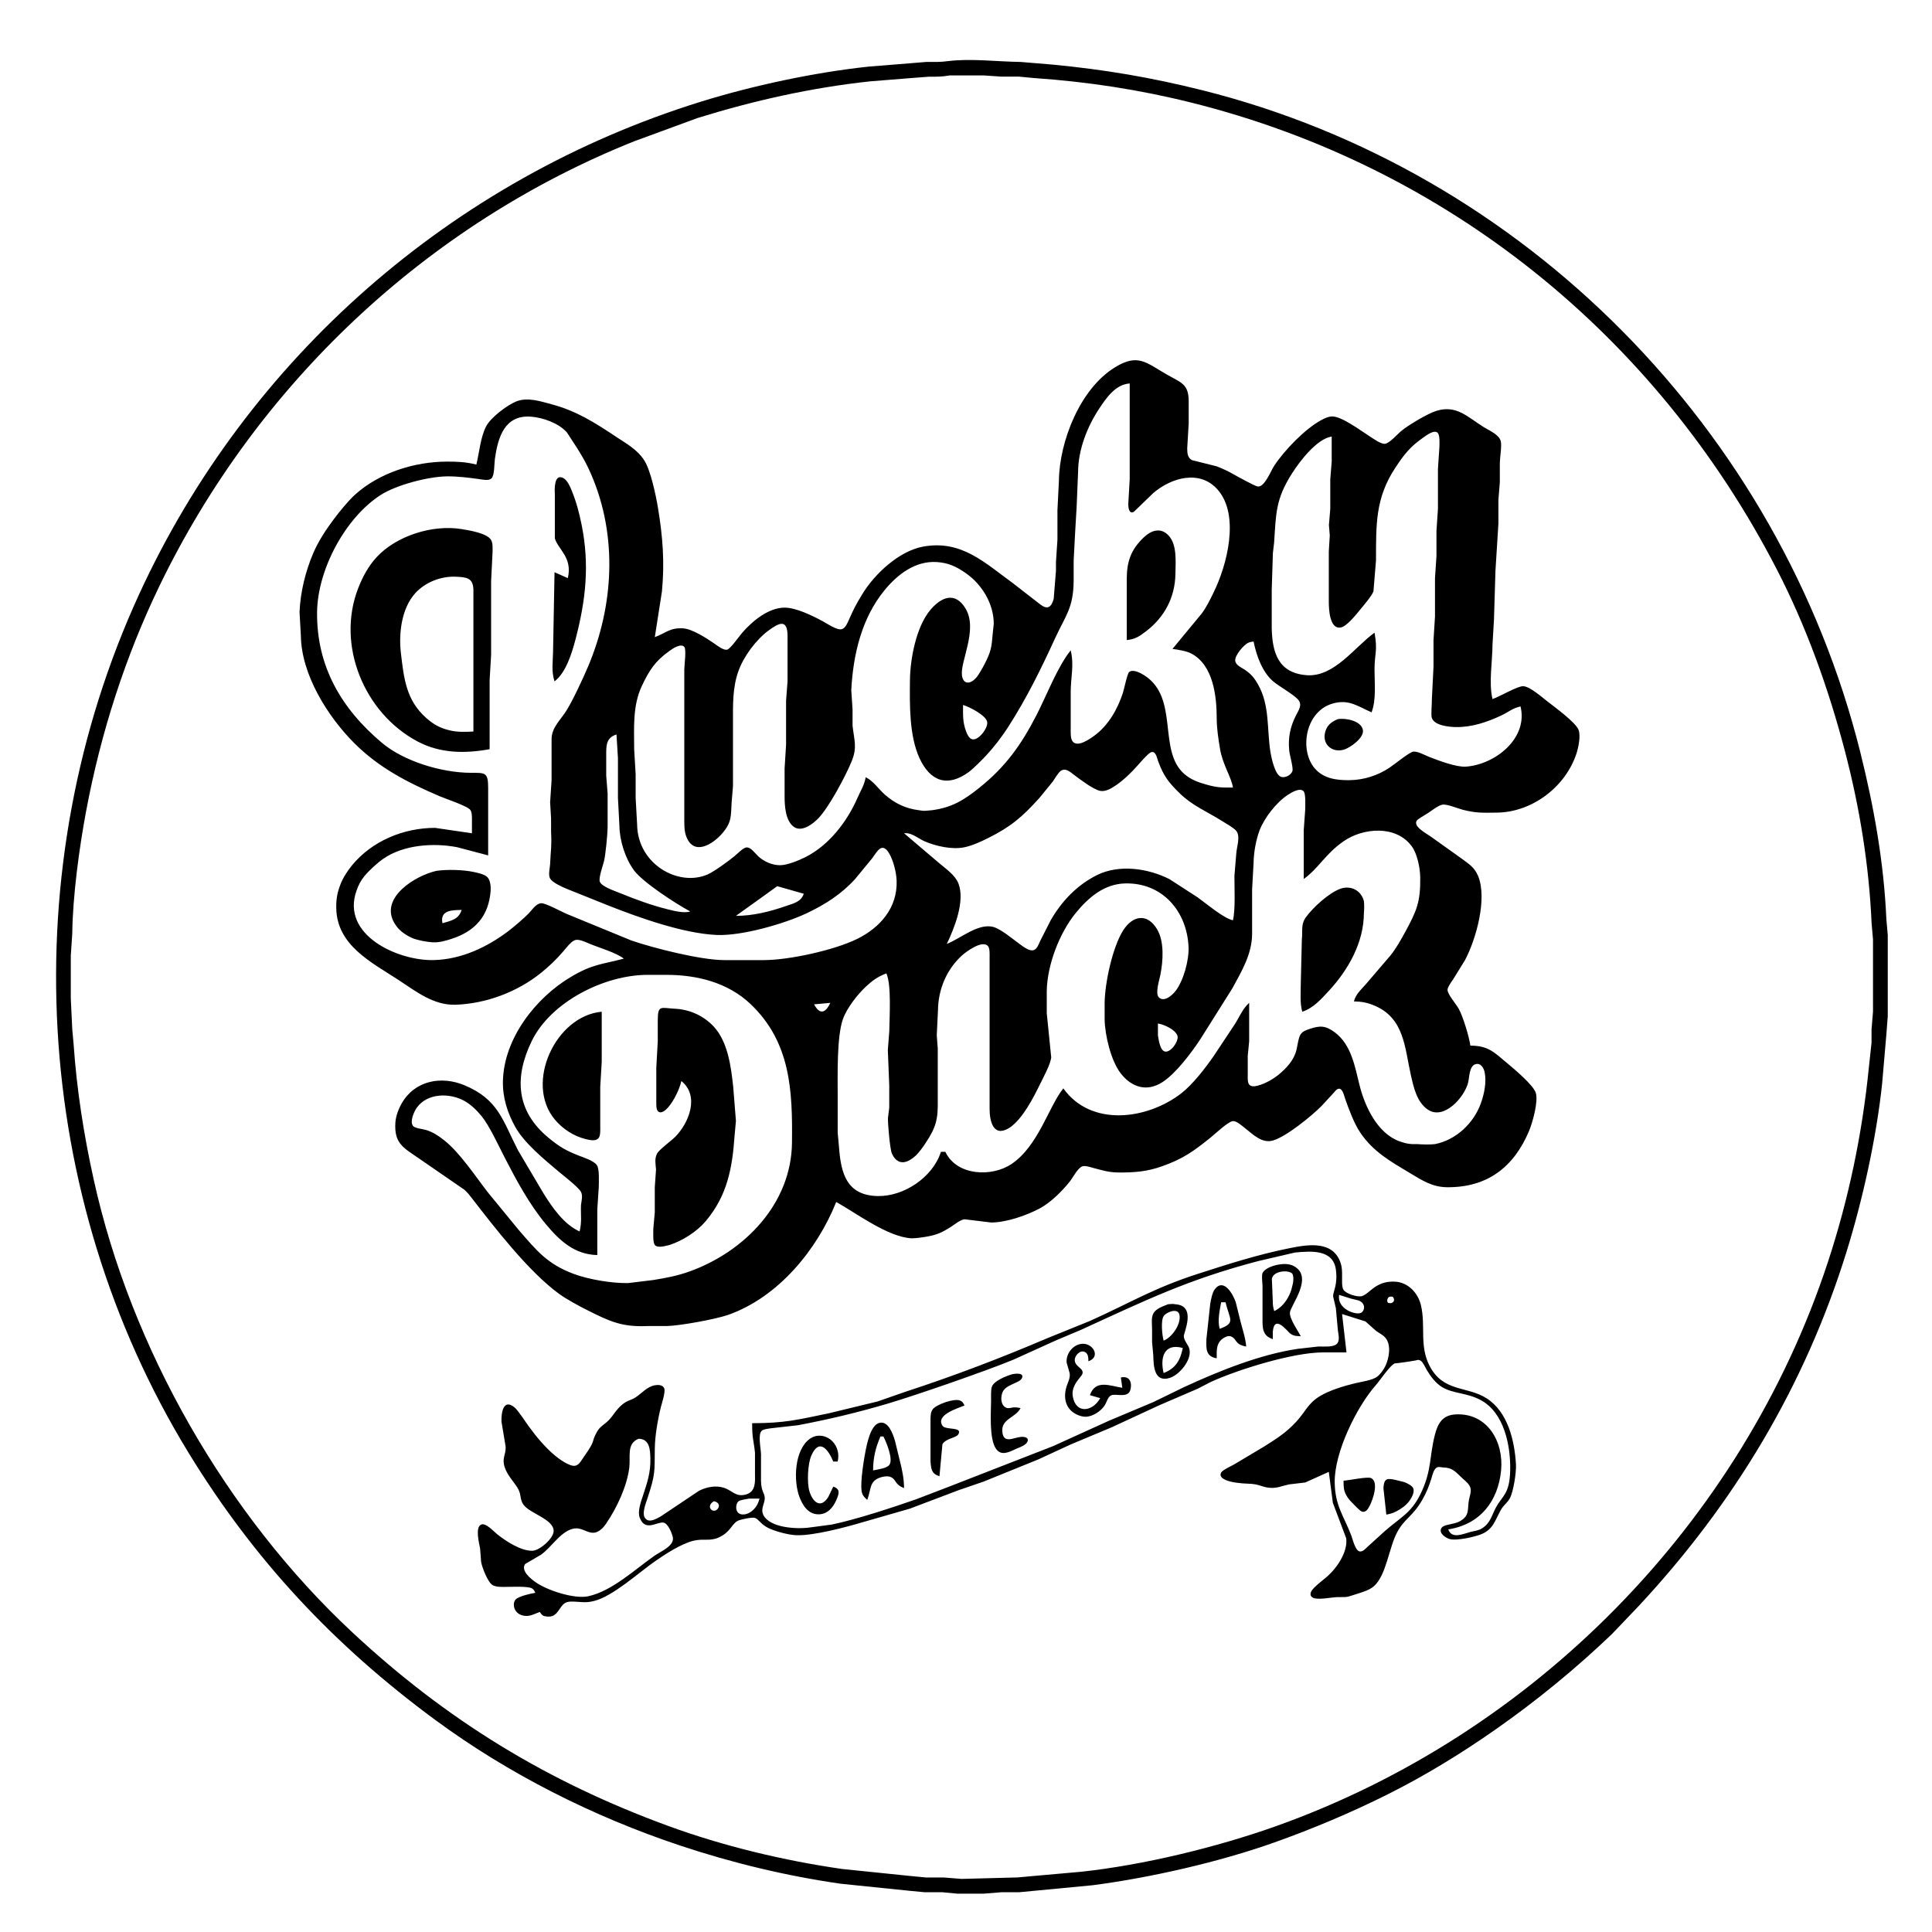 <?xml version="1.0" encoding="UTF-8" standalone="no"?>
<!DOCTYPE svg PUBLIC "-//W3C//DTD SVG 20010904//EN"
              "http://www.w3.org/TR/2001/REC-SVG-20010904/DTD/svg10.dtd">

<svg xmlns="http://www.w3.org/2000/svg"
     width="462.081mm" height="462.081mm"
     viewBox="0 0 1310 1310">
  <path id="Selection #1"
        fill="black"
        d="M 643.00,41.42
           C 658.62,39.52 676.18,41.82 692.00,42.00
             692.00,42.00 714.00,43.83 714.00,43.83
             749.11,47.19 780.73,52.56 815.00,61.13
             1033.86,115.84 1206.80,291.69 1261.37,510.00
             1270.61,546.94 1277.38,584.94 1279.04,623.00
             1279.04,623.00 1280.00,634.00 1280.00,634.00
             1280.00,634.00 1280.00,689.00 1280.00,689.00
             1280.00,689.00 1279.09,701.00 1279.09,701.00
             1279.09,701.00 1276.16,735.00 1276.16,735.00
             1272.23,771.83 1262.97,813.62 1251.98,849.00
             1223.71,939.92 1175.88,1019.45 1111.09,1089.00
             1111.09,1089.00 1093.00,1107.96 1093.00,1107.96
             1068.38,1131.51 1041.92,1153.18 1014.00,1172.72
             990.84,1188.93 966.30,1203.98 941.00,1216.63
             916.13,1229.06 890.20,1239.99 864.00,1249.31
             826.89,1262.51 780.09,1273.18 741.00,1278.28
             741.00,1278.28 701.00,1282.09 701.00,1282.09
             701.00,1282.09 691.00,1283.04 691.00,1283.04
             691.00,1283.04 679.00,1283.04 679.00,1283.04
             679.00,1283.04 667.00,1284.00 667.00,1284.00
             667.00,1284.00 649.00,1284.00 649.00,1284.00
             649.00,1284.00 639.00,1283.04 639.00,1283.04
             639.00,1283.04 627.00,1283.04 627.00,1283.04
             627.00,1283.04 617.00,1282.09 617.00,1282.09
             617.00,1282.09 570.00,1277.27 570.00,1277.27
             532.95,1271.93 496.51,1263.17 461.00,1251.33
             402.26,1231.75 344.89,1202.89 295.00,1166.12
             226.38,1115.53 172.31,1057.79 127.81,985.00
             21.04,810.36 9.02,588.76 94.31,403.00
             167.92,242.68 306.73,121.33 475.00,69.02
             510.43,58.01 552.10,49.11 589.00,45.16
             589.00,45.16 617.00,42.91 617.00,42.91
             617.00,42.91 628.00,42.00 628.00,42.00
             633.39,41.98 637.58,42.19 643.00,41.42 Z
           M 644.00,51.14
           C 638.03,52.14 635.88,51.99 630.00,52.00
             630.00,52.00 618.00,52.91 618.00,52.91
             618.00,52.91 590.00,55.16 590.00,55.16
             550.34,59.41 511.06,68.19 473.00,80.02
             473.00,80.02 430.00,95.80 430.00,95.80
             289.20,152.12 174.28,260.60 108.26,397.00
             84.84,445.37 68.27,497.22 58.39,550.00
             53.70,575.08 49.29,607.65 49.00,633.00
             49.00,633.00 48.00,648.00 48.00,648.00
             48.00,648.00 48.00,677.00 48.00,677.00
             48.00,677.00 49.00,698.00 49.00,698.00
             49.00,698.00 49.91,708.00 49.91,708.00
             52.05,739.13 56.84,769.52 63.58,800.00
             88.80,914.20 153.50,1027.26 239.00,1106.91
             302.92,1166.46 371.12,1208.10 453.00,1238.05
             490.63,1251.82 531.35,1261.55 571.00,1267.27
             571.00,1267.27 618.00,1272.09 618.00,1272.09
             618.00,1272.09 628.00,1273.04 628.00,1273.04
             628.00,1273.04 640.00,1273.04 640.00,1273.04
             640.00,1273.04 652.00,1274.00 652.00,1274.00
             652.00,1274.00 690.00,1273.00 690.00,1273.00
             690.00,1273.00 700.00,1272.09 700.00,1272.09
             700.00,1272.09 733.00,1269.16 733.00,1269.16
             775.15,1264.65 825.06,1252.53 865.00,1238.31
             1040.26,1175.89 1181.09,1032.90 1239.33,856.00
             1253.43,813.18 1262.69,768.83 1267.17,724.00
             1267.17,724.00 1269.00,707.00 1269.00,707.00
             1269.00,707.00 1269.00,698.00 1269.00,698.00
             1269.00,698.00 1270.00,686.00 1270.00,686.00
             1270.00,686.00 1270.00,637.00 1270.00,637.00
             1270.00,637.00 1269.04,626.00 1269.04,626.00
             1267.33,586.66 1260.89,547.12 1250.88,509.00
             1239.79,466.75 1224.80,424.88 1204.74,386.00
             1122.96,227.51 981.18,112.92 808.00,69.63
             772.68,60.80 737.27,55.39 701.00,52.91
             701.00,52.91 691.00,51.96 691.00,51.96
             691.00,51.96 679.00,51.96 679.00,51.96
             679.00,51.96 667.00,51.14 667.00,51.14
             667.00,51.14 644.00,51.14 644.00,51.14 Z
           M 444.00,432.00
           C 451.67,429.19 454.07,425.58 463.00,426.04
             469.25,426.37 478.77,432.55 484.00,436.12
             486.03,437.51 490.67,441.29 493.19,440.45
             495.45,439.70 501.28,431.31 503.29,429.00
             510.13,421.13 521.06,412.02 532.00,412.01
             539.84,412.00 551.00,417.54 558.00,421.31
             560.89,422.86 567.70,427.62 570.87,426.59
             573.36,425.78 574.73,422.21 575.72,420.00
             579.17,412.25 580.18,410.32 584.60,403.00
             592.96,389.18 609.61,373.58 626.00,370.62
             651.90,365.93 667.59,381.50 687.00,395.58
             687.00,395.58 704.00,408.78 704.00,408.78
             705.73,410.10 708.42,412.46 710.78,411.68
             712.88,410.98 713.99,407.94 714.47,406.00
             714.47,406.00 716.00,387.00 716.00,387.00
             716.00,387.00 716.00,381.00 716.00,381.00
             716.00,381.00 717.00,366.00 717.00,366.00
             717.00,366.00 717.00,346.00 717.00,346.00
             717.00,346.00 718.00,326.00 718.00,326.00
             718.32,299.11 732.41,263.55 756.00,249.07
             771.63,239.47 777.06,245.85 791.00,253.85
             800.64,259.38 805.98,260.18 806.00,272.00
             806.00,272.00 806.00,287.00 806.00,287.00
             806.00,287.00 805.00,304.00 805.00,304.00
             805.06,307.15 805.08,310.16 808.15,311.98
             808.15,311.98 825.00,316.20 825.00,316.20
             834.23,319.80 836.64,322.03 845.00,326.25
             846.69,327.10 851.37,329.71 852.96,329.87
             857.42,330.34 861.63,319.45 863.86,316.00
             870.69,305.49 884.95,290.67 896.00,284.80
             898.15,283.65 900.53,282.49 903.00,282.38
             909.71,282.09 922.87,292.21 929.00,296.05
             931.32,297.51 936.30,301.16 939.00,300.91
             942.22,300.60 947.31,294.56 950.00,292.32
             954.84,288.29 968.02,280.41 974.00,278.57
             987.64,274.37 995.08,282.78 1006.00,289.58
             1009.83,291.96 1016.29,294.55 1017.57,299.04
             1018.42,302.03 1017.02,309.97 1016.96,314.00
             1016.96,314.00 1016.96,327.00 1016.96,327.00
             1016.96,327.00 1016.00,339.00 1016.00,339.00
             1016.00,339.00 1016.00,355.00 1016.00,355.00
             1016.00,355.00 1014.00,387.00 1014.00,387.00
             1014.00,387.00 1013.00,420.00 1013.00,420.00
             1013.00,420.00 1012.00,437.00 1012.00,437.00
             1011.98,448.35 1009.34,463.07 1012.00,474.00
             1017.43,472.10 1029.33,464.92 1033.00,465.28
             1037.60,465.71 1045.20,472.46 1049.00,475.42
             1053.95,479.28 1068.49,489.82 1070.40,495.00
             1071.87,498.99 1070.23,507.01 1068.91,511.00
             1061.45,533.57 1038.94,550.72 1015.00,551.00
             1005.74,551.10 1001.15,551.41 992.00,549.11
             988.39,548.20 981.05,545.02 978.00,545.61
             975.04,546.18 970.64,549.75 968.00,551.48
             966.38,552.55 961.51,555.15 960.63,556.46
             957.99,560.39 967.37,565.26 970.00,567.14
             970.00,567.14 991.00,582.13 991.00,582.13
             995.96,585.84 999.77,588.02 1002.24,594.00
             1008.57,609.33 1000.88,636.83 993.36,651.00
             993.36,651.00 985.33,664.00 985.33,664.00
             984.19,665.71 981.67,669.01 981.51,671.00
             981.29,674.01 987.34,680.79 989.10,684.00
             992.02,689.33 996.14,702.87 997.00,709.00
             1009.16,709.04 1012.96,713.38 1022.00,720.92
             1026.61,724.76 1039.71,735.76 1041.35,741.00
             1043.18,746.86 1039.13,761.30 1036.72,767.00
             1026.28,791.67 1008.18,805.31 981.00,805.00
             971.15,804.88 964.16,800.30 956.00,795.40
             942.97,787.58 931.16,781.04 922.36,768.00
             918.13,761.74 914.61,752.23 912.08,745.00
             911.44,743.18 910.43,738.20 907.96,738.20
             906.42,738.20 905.14,740.03 904.25,741.06
             904.25,741.06 896.00,750.00 896.00,750.00
             889.22,756.79 872.13,770.80 863.00,773.36
             855.59,775.45 849.41,769.02 844.00,764.79
             842.05,763.27 838.55,760.06 836.00,760.16
             832.96,760.28 823.85,768.90 821.00,771.20
             809.23,780.66 802.33,785.68 788.00,790.78
             777.66,794.46 768.81,795.12 758.00,795.00
             751.95,794.93 747.77,793.63 742.00,792.12
             739.89,791.56 736.16,790.22 734.10,790.78
             730.91,791.66 727.66,798.23 725.48,801.00
             720.34,807.54 712.37,815.45 705.00,819.37
             695.95,824.19 682.33,828.92 672.00,828.92
             672.00,828.92 654.00,826.73 654.00,826.73
             650.89,827.12 646.83,830.64 644.00,832.38
             638.56,835.73 635.29,837.22 629.00,838.39
             626.38,838.87 620.50,839.76 618.00,839.63
             602.07,838.76 581.07,822.90 567.00,815.00
             554.01,847.48 527.77,879.44 494.00,891.46
             485.51,894.48 460.98,898.96 452.00,899.13
             452.00,899.13 439.00,899.13 439.00,899.13
             421.47,899.90 413.24,895.89 398.00,888.25
             392.49,885.49 383.86,880.80 379.00,877.24
             358.33,862.12 335.52,832.56 319.63,812.01
             318.02,809.94 316.84,808.42 314.83,806.68
             314.83,806.68 284.00,785.43 284.00,785.43
             273.61,778.23 267.10,775.43 268.10,761.00
             268.39,756.72 270.32,751.69 272.46,748.00
             281.40,732.59 299.28,729.31 315.00,735.88
             338.10,745.53 340.92,760.02 351.26,780.00
             351.26,780.00 368.42,809.00 368.42,809.00
             374.53,818.80 382.23,830.09 393.00,835.00
             394.70,828.02 393.64,823.77 393.95,817.00
             394.29,814.02 395.29,810.98 393.95,808.17
             392.04,804.81 382.34,797.37 379.00,794.56
             369.20,786.31 355.42,775.06 349.31,764.00
             343.98,754.35 340.76,744.10 341.01,733.00
             341.67,704.20 363.12,676.66 387.00,662.45
             401.82,653.63 407.72,654.05 423.00,650.00
             417.46,645.82 407.01,642.90 400.00,640.01
             397.46,638.96 392.66,636.58 390.01,637.40
             387.27,638.24 383.92,642.78 382.00,645.00
             377.23,650.52 372.69,654.94 367.00,659.53
             350.78,672.63 329.72,680.50 309.00,681.26
             293.98,681.80 282.05,672.21 270.00,664.34
             251.73,652.41 228.58,641.03 228.01,616.00
             227.88,609.90 228.56,605.75 230.71,600.00
             232.39,595.50 235.44,590.72 238.47,587.00
             252.08,570.25 273.61,561.34 295.00,561.34
             295.00,561.34 320.00,565.00 320.00,565.00
             320.00,565.00 320.00,557.00 320.00,557.00
             320.00,554.72 320.21,551.24 318.98,549.27
             317.31,546.62 301.93,541.54 298.00,539.85
             276.38,530.56 257.07,520.74 240.17,503.83
             222.13,485.79 204.31,457.33 204.00,431.00
             204.00,431.00 203.10,415.00 203.10,415.00
             203.70,401.39 207.08,387.50 212.43,375.00
             215.87,366.95 221.12,358.99 226.37,352.00
             230.36,346.70 236.13,339.54 241.00,335.17
             257.41,320.46 281.19,313.03 303.00,313.00
             310.40,312.99 315.72,313.21 323.00,315.00
             324.99,306.92 325.78,296.40 329.67,289.00
             332.79,283.07 343.78,274.75 350.00,272.22
             357.67,269.11 366.51,272.12 374.00,274.12
             391.06,278.67 403.53,286.69 418.00,296.33
             425.07,301.04 431.95,304.71 436.75,312.00
             441.13,318.64 444.71,335.80 446.08,344.00
             449.37,363.70 450.74,381.06 448.83,401.00
             448.83,401.00 444.00,432.00 444.00,432.00 Z
           M 766.00,260.00
           C 756.41,260.69 750.30,269.55 745.36,277.00
             737.12,289.41 731.08,304.99 731.00,320.00
             731.00,320.00 730.00,344.00 730.00,344.00
             730.00,344.00 729.00,361.00 729.00,361.00
             729.00,361.00 728.00,380.00 728.00,380.00
             728.00,380.00 728.00,394.00 728.00,394.00
             727.78,412.44 722.52,417.30 715.31,433.00
             705.57,454.21 696.19,473.27 683.57,493.00
             679.65,499.12 673.85,506.70 668.91,512.00
             666.19,514.92 660.04,521.15 657.00,523.39
             642.63,533.96 630.82,530.08 623.44,514.00
             616.45,498.78 616.81,477.60 617.00,461.00
             617.17,446.58 621.24,425.32 630.47,414.00
             637.86,404.93 647.73,400.54 654.91,413.00
             663.09,427.17 650.95,448.67 652.26,457.99
             653.15,464.30 657.93,463.86 661.62,459.87
             663.59,457.74 666.36,452.69 667.74,450.00
             671.88,441.93 672.38,438.86 673.08,430.00
             673.08,430.00 673.82,423.00 673.82,423.00
             673.82,409.41 665.89,396.38 655.00,388.72
             648.56,384.19 642.98,381.56 635.00,381.09
             620.59,380.25 608.60,389.47 599.92,400.00
             584.24,419.02 578.46,443.82 577.21,468.00
             577.21,468.00 578.08,481.00 578.08,481.00
             578.08,481.00 578.08,492.00 578.08,492.00
             579.09,501.65 581.39,506.47 577.55,516.00
             573.51,526.00 562.09,547.44 554.83,554.91
             551.05,558.80 543.46,564.59 538.11,560.53
             532.54,556.31 532.01,546.42 532.00,540.00
             532.00,540.00 532.00,521.00 532.00,521.00
             532.00,521.00 533.00,505.00 533.00,505.00
             533.00,505.00 533.00,475.00 533.00,475.00
             533.00,475.00 534.00,462.00 534.00,462.00
             534.00,462.00 534.00,431.00 534.00,431.00
             533.92,419.47 528.14,422.30 521.00,427.61
             512.59,433.85 504.24,445.09 500.70,455.00
             496.61,466.44 497.00,478.07 497.00,490.00
             497.00,490.00 497.00,533.00 497.00,533.00
             497.00,533.00 496.09,544.00 496.09,544.00
             495.47,553.01 496.42,557.28 489.79,565.00
             483.36,572.48 470.33,580.75 465.26,567.00
             463.96,563.47 464.01,559.70 463.99,556.00
             463.99,556.00 463.99,454.00 463.99,454.00
             464.00,450.86 465.52,440.43 463.99,438.64
             461.67,435.96 456.07,439.82 454.00,441.30
             444.16,448.33 440.31,454.37 435.26,465.00
             428.86,478.46 429.98,493.53 430.00,508.00
             430.00,508.00 431.00,525.00 431.00,525.00
             431.00,525.00 431.00,541.00 431.00,541.00
             431.00,541.00 432.00,559.00 432.00,559.00
             432.33,586.30 460.49,601.59 480.00,592.82
             484.54,590.77 493.99,583.83 498.00,580.54
             499.86,579.01 503.81,574.91 506.00,574.62
             509.12,574.21 512.04,578.74 514.17,580.67
             518.08,584.23 523.66,586.70 529.00,586.66
             533.88,586.62 541.62,583.43 546.00,581.24
             562.01,573.24 574.37,557.18 581.42,541.00
             583.71,535.75 585.92,532.77 587.00,527.00
             592.30,529.63 595.60,534.94 600.00,538.82
             606.71,544.73 614.15,548.27 623.00,549.36
             627.03,550.15 628.16,549.61 632.00,549.36
             645.42,547.55 653.54,542.57 664.00,534.19
             681.88,519.87 692.32,505.19 702.74,485.00
             709.49,471.92 717.17,451.79 726.00,441.00
             728.42,450.96 726.02,459.22 726.00,469.00
             726.00,469.00 726.00,494.00 726.00,494.00
             726.00,496.39 725.77,500.58 727.17,502.56
             730.46,507.16 738.90,501.10 742.00,498.84
             751.48,491.92 757.70,481.01 761.33,470.00
             762.18,467.41 764.33,456.79 765.60,455.69
             768.19,453.45 773.63,456.44 776.00,457.97
             799.82,473.32 784.75,508.83 803.02,524.79
             807.41,528.62 812.49,530.46 818.00,531.99
             825.81,534.16 828.14,534.00 836.00,534.00
             835.07,527.23 829.07,518.58 827.28,508.00
             826.12,501.10 825.01,494.00 825.00,487.00
             824.98,472.11 822.70,451.20 808.00,443.26
             804.49,441.37 798.97,440.54 795.00,440.00
             795.00,440.00 814.84,416.00 814.84,416.00
             818.31,411.23 820.17,407.21 822.75,402.00
             831.93,383.52 840.91,349.48 825.67,332.04
             813.55,318.17 794.14,323.91 782.00,334.30
             782.00,334.30 768.77,347.09 768.77,347.09
             765.42,348.70 765.10,344.08 765.02,342.00
             765.02,342.00 766.00,325.00 766.00,325.00
             766.00,325.00 766.00,260.00 766.00,260.00 Z
           M 331.00,580.00
           C 331.00,580.00 310.00,574.46 310.00,574.46
             293.93,571.38 273.81,572.72 260.00,582.22
             255.97,584.99 250.22,590.24 247.12,594.04
             244.50,597.25 243.07,600.12 241.70,604.00
             231.12,634.00 269.68,651.54 294.00,650.99
             312.76,650.56 330.28,642.29 345.00,631.10
             348.44,628.48 355.97,622.06 358.83,618.99
             361.00,616.65 363.55,612.64 367.00,612.43
             369.80,612.27 380.68,618.13 384.00,619.58
             384.00,619.58 428.00,637.66 428.00,637.66
             443.28,642.94 475.24,650.98 491.00,651.00
             491.00,651.00 518.00,651.00 518.00,651.00
             535.22,650.97 565.56,644.27 581.00,636.74
             596.77,629.05 608.68,615.46 607.96,597.00
             607.75,591.62 605.79,583.67 603.10,579.02
             601.90,576.95 599.99,573.97 597.17,575.17
             595.27,575.98 592.65,580.24 591.36,582.00
             591.36,582.00 579.83,596.00 579.83,596.00
             570.53,606.28 559.45,613.34 547.00,619.22
             531.70,626.45 502.87,634.69 486.00,633.96
             463.58,632.99 433.92,622.42 413.00,614.20
             413.00,614.20 384.00,602.57 384.00,602.57
             380.97,601.28 374.67,598.51 373.00,595.67
             371.61,593.21 372.83,588.89 373.00,586.00
             373.41,576.03 374.18,574.53 373.66,564.00
             373.66,564.00 373.66,555.00 373.66,555.00
             373.66,555.00 373.01,544.00 373.01,544.00
             373.01,544.00 374.00,529.00 374.00,529.00
             374.00,529.00 374.00,501.00 374.00,501.00
             374.15,493.24 379.85,488.47 383.95,482.00
             388.39,474.99 395.36,459.94 398.72,452.00
             416.16,410.80 418.85,363.66 401.00,322.00
             398.00,315.00 395.43,310.43 391.42,304.00
             391.42,304.00 384.39,293.21 384.39,293.21
             378.94,286.96 368.15,283.12 360.00,282.52
             342.03,281.19 337.62,296.76 335.58,311.00
             335.11,314.28 335.39,322.34 333.26,324.36
             331.36,326.17 327.38,325.20 325.00,324.87
             317.68,323.87 310.40,322.92 303.00,323.00
             290.33,323.15 268.62,328.82 258.00,335.70
             233.96,351.26 215.34,386.33 215.00,415.00
             214.57,451.66 231.36,480.46 259.00,503.70
             273.99,516.31 299.52,523.90 319.00,524.00
             328.81,524.05 330.98,523.45 331.00,534.00
             331.00,534.00 331.00,580.00 331.00,580.00 Z
           M 1031.00,479.00
           C 1024.93,480.45 1023.33,482.61 1018.00,485.11
             1008.33,489.65 997.78,493.23 987.00,492.99
             982.32,492.88 972.68,491.93 970.89,486.89
             970.11,485.13 971.00,476.82 970.89,474.00
             970.89,474.00 972.00,452.00 972.00,452.00
             972.00,452.00 972.00,434.00 972.00,434.00
             972.00,434.00 973.00,418.00 973.00,418.00
             973.00,418.00 973.00,392.00 973.00,392.00
             973.00,392.00 974.00,377.00 974.00,377.00
             974.00,377.00 974.00,360.00 974.00,360.00
             974.00,360.00 975.00,345.00 975.00,345.00
             975.00,345.00 975.00,318.00 975.00,318.00
             975.00,318.00 976.00,303.00 976.00,303.00
             976.02,300.70 976.53,294.45 974.40,293.13
             971.88,291.56 967.02,295.31 965.00,296.72
             956.08,302.95 952.13,308.07 946.21,317.00
             932.31,337.92 933.11,356.19 933.00,380.00
             933.00,380.00 931.27,401.00 931.27,401.00
             930.14,404.05 924.84,410.27 922.57,413.00
             919.77,416.36 913.29,424.79 909.00,425.48
             901.45,426.71 901.01,412.75 901.00,408.00
             901.00,408.00 901.00,374.00 901.00,374.00
             901.00,374.00 901.66,363.00 901.66,363.00
             901.66,363.00 901.08,356.00 901.08,356.00
             901.08,356.00 902.00,345.00 902.00,345.00
             902.00,345.00 902.00,325.00 902.00,325.00
             902.00,325.00 902.96,313.00 902.96,313.00
             902.96,313.00 902.96,296.00 902.96,296.00
             892.88,297.54 881.38,312.65 876.05,321.00
             864.82,338.62 865.26,348.25 863.91,368.00
             863.91,368.00 863.09,375.00 863.09,375.00
             863.09,375.00 862.30,400.00 862.30,400.00
             862.30,400.00 862.30,417.00 862.30,417.00
             862.30,417.00 862.30,426.00 862.30,426.00
             862.69,442.78 866.89,456.37 886.00,457.82
             904.68,459.23 918.62,438.58 932.00,429.00
             934.25,441.53 932.02,442.73 932.00,454.00
             931.99,463.32 933.28,474.26 930.00,483.00
             920.77,479.00 914.79,474.00 904.00,476.93
             884.88,482.10 880.96,508.67 891.39,520.91
             897.42,527.99 906.30,529.09 915.00,529.00
             924.56,528.89 934.04,525.92 942.00,520.64
             945.23,518.51 955.35,510.30 958.00,509.71
             960.89,509.08 966.10,512.05 969.00,513.19
             975.31,515.66 987.43,520.29 994.00,519.82
             1013.84,518.38 1036.27,500.67 1031.00,479.00 Z
           M 385.00,392.00
           C 388.36,378.01 378.42,372.64 376.21,365.00
             376.21,365.00 376.21,335.00 376.21,335.00
             376.00,331.83 375.68,321.03 381.83,324.08
             384.71,325.50 386.64,330.16 387.79,333.00
             390.90,340.67 392.77,347.92 394.40,356.00
             399.81,382.88 397.21,406.76 390.37,433.00
             387.92,442.39 383.88,456.03 376.00,462.00
             373.73,454.94 374.92,449.19 375.00,442.00
             375.00,442.00 376.00,388.00 376.00,388.00
             376.00,388.00 385.00,392.00 385.00,392.00 Z
           M 332.00,508.00
           C 315.17,511.02 298.53,510.94 283.00,502.68
             247.00,483.52 227.89,437.54 242.81,399.00
             245.74,391.42 249.65,384.05 255.17,378.01
             268.69,363.23 293.36,355.54 313.00,358.75
             318.08,359.59 330.33,361.52 332.98,366.13
             334.20,368.25 334.00,371.59 334.00,374.00
             334.00,374.00 333.00,394.00 333.00,394.00
             333.00,394.00 333.00,444.00 333.00,444.00
             333.00,444.00 332.00,461.00 332.00,461.00
             332.00,461.00 332.00,508.00 332.00,508.00 Z
           M 764.00,434.00
           C 764.00,434.00 764.00,392.00 764.00,392.00
             764.14,380.49 766.93,372.62 775.44,364.47
             780.54,359.58 787.05,357.29 792.47,363.22
             798.22,369.51 797.09,380.97 797.00,389.00
             796.81,404.88 789.64,418.53 777.00,428.10
             772.35,431.62 769.86,433.37 764.00,434.00 Z
           M 321.00,496.00
           C 321.00,496.00 321.00,450.00 321.00,450.00
             321.00,450.00 321.00,400.00 321.00,400.00
             320.84,391.76 316.39,391.35 309.00,391.04
             299.03,390.62 288.40,394.72 281.62,402.17
             272.18,412.54 270.25,429.64 271.85,443.00
             273.87,459.94 275.35,474.76 289.00,486.82
             294.14,491.35 298.37,493.65 305.00,495.25
             310.23,496.51 315.68,496.31 321.00,496.00 Z
           M 850.00,435.00
           C 848.43,435.25 847.55,435.22 846.04,436.02
             843.09,437.58 837.27,444.38 837.54,447.90
             837.78,451.03 841.71,452.55 844.00,454.10
             848.29,457.01 850.41,459.53 852.96,464.00
             861.15,478.38 858.91,494.43 861.44,510.00
             862.08,513.99 864.44,524.91 868.34,526.62
             871.07,527.82 875.40,525.64 876.31,522.87
             877.06,520.59 874.51,512.36 874.17,509.00
             873.29,500.21 874.81,492.84 878.78,485.00
             880.44,481.71 883.12,478.14 880.42,474.67
             877.63,471.08 866.96,465.27 863.02,461.79
             855.71,455.34 851.89,444.34 850.00,435.00 Z
           M 653.00,478.00
           C 653.00,484.68 652.65,489.54 655.09,496.00
             655.82,497.92 657.00,500.69 659.21,501.26
             663.55,502.36 670.45,493.17 669.29,489.17
             668.02,484.78 657.23,479.23 653.00,478.00 Z
           M 907.00,487.65
           C 912.11,486.64 923.07,488.66 924.13,495.02
             925.01,500.31 915.50,507.12 911.00,508.36
             903.42,510.46 896.67,504.99 898.40,497.00
             899.48,491.98 902.52,489.55 907.00,487.65 Z
           M 418.00,498.00
           C 411.88,499.98 411.08,504.13 411.05,510.00
             411.05,510.00 411.05,526.00 411.05,526.00
             411.05,526.00 412.00,538.00 412.00,538.00
             412.00,538.00 412.00,561.00 412.00,561.00
             411.94,565.72 410.63,579.54 409.53,584.00
             408.77,587.03 405.81,595.19 406.69,597.79
             407.83,601.12 416.74,604.07 420.00,605.40
             431.06,609.90 441.38,613.74 453.00,616.63
             457.25,617.68 463.85,619.38 468.00,618.00
             458.46,612.90 435.77,598.24 429.78,590.00
             423.91,581.91 420.12,569.99 420.00,560.00
             420.00,560.00 419.00,541.00 419.00,541.00
             419.00,541.00 419.00,514.00 419.00,514.00
             419.00,514.00 418.00,498.00 418.00,498.00 Z
           M 836.00,624.00
           C 837.74,616.83 836.99,602.03 837.00,594.00
             837.00,594.00 838.24,579.00 838.24,579.00
             838.46,574.37 841.30,567.08 838.24,563.38
             836.90,561.46 830.42,557.84 828.00,556.32
             818.13,550.14 808.53,546.30 800.00,537.99
             792.26,530.43 789.00,526.21 785.24,516.00
             784.43,513.82 783.65,508.68 780.23,510.17
             778.32,510.99 773.06,517.14 771.43,518.96
             767.09,523.81 762.36,528.52 757.00,532.23
             753.97,534.32 749.83,536.99 746.00,536.26
             741.33,535.37 731.98,528.22 728.00,525.21
             725.50,523.32 722.52,520.53 719.33,522.65
             717.54,523.85 715.15,528.08 713.79,530.00
             713.79,530.00 704.83,541.00 704.83,541.00
             693.18,553.90 685.50,560.52 670.00,568.25
             665.09,570.70 659.39,573.34 654.00,574.48
             645.70,576.25 634.68,573.80 627.00,570.48
             622.54,568.55 618.06,564.32 613.00,565.00
             613.00,565.00 637.00,585.41 637.00,585.41
             641.50,589.21 647.67,593.42 649.85,599.00
             654.52,610.92 647.14,629.26 642.00,640.00
             651.10,636.52 662.75,626.14 673.00,628.39
             678.51,629.60 687.09,637.10 692.00,640.57
             694.14,642.09 698.01,645.07 700.78,644.27
             703.23,643.57 704.33,640.09 705.31,638.00
             705.31,638.00 712.43,624.00 712.43,624.00
             719.91,610.99 730.44,599.95 744.00,593.27
             758.99,585.89 778.53,588.78 793.00,596.12
             793.00,596.12 812.00,608.42 812.00,608.42
             818.13,612.76 829.61,622.66 836.00,624.00 Z
           M 884.00,596.00
           C 884.00,596.00 884.00,563.00 884.00,563.00
             884.00,563.00 885.00,549.00 885.00,549.00
             885.03,546.45 885.45,538.39 883.98,536.61
             881.53,533.66 875.35,537.55 873.00,539.10
             865.47,544.10 857.30,554.51 854.06,563.00
             851.63,569.40 850.08,578.15 850.00,585.00
             850.00,585.00 849.00,603.00 849.00,603.00
             849.00,603.00 849.00,633.00 849.00,633.00
             848.98,646.76 842.13,658.12 835.69,670.00
             835.69,670.00 813.67,705.00 813.67,705.00
             807.56,714.15 797.20,728.04 788.00,733.87
             777.54,740.49 767.40,737.29 760.04,727.96
             753.30,719.41 749.13,701.82 749.00,691.00
             749.00,691.00 749.00,680.00 749.00,680.00
             749.16,666.51 754.31,642.40 761.47,631.00
             767.87,620.80 777.77,618.83 784.52,630.00
             789.59,638.39 788.64,651.72 786.80,661.00
             786.10,664.51 783.12,673.64 785.75,676.25
             789.36,679.83 794.89,674.77 797.07,671.96
             802.55,664.88 806.30,650.90 805.90,642.00
             804.79,617.83 788.13,598.44 763.00,599.01
             748.74,599.34 738.11,608.45 729.46,619.00
             718.34,632.58 710.03,654.36 709.76,672.00
             709.76,672.00 709.76,687.00 709.76,687.00
             709.76,687.00 712.79,717.00 712.79,717.00
             712.27,720.90 709.53,726.42 707.75,730.00
             702.67,740.24 696.26,754.07 687.96,761.90
             686.74,763.05 685.45,764.13 684.00,764.99
             673.33,771.33 671.01,759.80 671.00,752.00
             671.00,752.00 671.00,707.00 671.00,707.00
             671.00,707.00 671.00,677.00 671.00,677.00
             671.00,677.00 671.00,649.00 671.00,649.00
             671.00,647.04 671.23,643.16 669.98,641.60
             666.23,636.95 654.89,645.41 652.00,648.09
             641.69,657.67 636.17,670.96 636.00,685.00
             636.00,685.00 635.18,702.00 635.18,702.00
             635.18,702.00 635.85,711.00 635.85,711.00
             635.85,711.00 635.85,737.00 635.85,737.00
             635.85,737.00 635.85,746.00 635.85,746.00
             636.06,758.72 634.81,764.21 627.64,775.00
             625.83,777.73 623.20,781.48 620.83,783.67
             619.70,784.71 618.32,785.74 617.00,786.52
             611.49,789.74 607.18,787.75 604.70,782.00
             603.44,779.08 601.90,761.44 602.09,758.00
             602.09,758.00 602.96,751.00 602.96,751.00
             602.96,751.00 602.96,736.00 602.96,736.00
             602.96,736.00 602.00,712.00 602.00,712.00
             602.00,712.00 603.00,699.00 603.00,699.00
             603.11,689.65 604.53,667.62 601.00,660.00
             595.15,662.24 591.58,664.80 587.00,669.09
             581.29,674.45 574.20,683.56 571.55,691.00
             567.30,702.89 568.00,729.59 568.00,743.00
             568.00,743.00 568.00,768.00 568.00,768.00
             568.00,768.00 568.91,778.00 568.91,778.00
             570.19,795.52 574.06,810.50 595.00,810.99
             612.84,811.40 632.51,798.26 638.00,781.00
             638.00,781.00 641.00,781.00 641.00,781.00
             648.73,797.33 672.51,798.30 686.00,789.17
             704.12,776.90 711.11,750.17 721.00,738.00
             739.95,764.44 778.05,759.08 801.00,741.32
             808.70,735.36 817.37,724.12 822.98,716.00
             822.98,716.00 837.58,694.00 837.58,694.00
             840.56,689.20 842.73,683.77 847.00,680.00
             847.00,680.00 847.00,706.00 847.00,706.00
             847.00,706.00 846.04,716.00 846.04,716.00
             846.04,716.00 846.04,729.00 846.04,729.00
             846.01,730.77 845.86,733.97 847.02,735.39
             848.46,737.14 851.11,736.55 853.00,736.07
             858.05,734.79 864.11,731.23 868.00,727.82
             872.46,723.91 876.43,719.67 878.45,714.00
             879.80,710.23 880.15,703.77 881.93,701.27
             883.42,699.19 885.69,698.46 888.00,697.67
             895.03,695.28 898.87,695.38 904.99,699.93
             916.34,708.36 918.67,723.18 921.89,736.00
             925.54,750.50 934.06,768.53 949.00,773.91
             953.31,775.47 956.45,775.94 961.00,775.77
             964.59,776.04 969.55,776.16 973.00,775.77
             987.36,772.95 999.34,761.50 1004.14,748.00
             1006.39,741.67 1008.06,733.71 1006.66,727.00
             1006.03,723.99 1003.89,720.37 1000.22,721.66
             996.22,723.05 996.32,730.54 995.48,734.00
             993.07,743.91 979.00,759.87 968.04,752.30
             960.61,747.17 958.51,737.20 956.65,729.00
             952.44,710.41 952.28,690.44 932.00,681.87
             927.01,679.77 923.37,679.12 918.00,679.00
             919.60,673.54 922.77,671.26 926.42,667.00
             926.42,667.00 942.68,648.00 942.68,648.00
             946.34,643.58 950.00,637.09 952.77,632.00
             960.58,617.63 963.19,611.62 963.00,595.00
             962.92,588.75 961.04,579.11 957.36,574.00
             946.82,559.36 924.45,561.11 911.00,570.44
             898.43,579.16 894.24,588.67 884.00,596.00 Z
           M 296.00,590.46
           C 303.20,589.47 313.89,589.70 321.00,591.21
             323.70,591.78 328.47,592.73 330.42,594.70
             332.48,596.79 332.89,601.21 332.68,604.00
             331.38,621.13 322.20,631.46 306.00,636.66
             301.55,638.08 297.73,639.18 293.00,638.91
             289.49,638.71 283.25,637.54 280.00,636.24
             277.33,635.16 274.28,633.35 272.09,631.48
             270.17,629.84 268.78,628.16 267.48,626.00
             257.10,608.65 281.76,593.63 296.00,590.46 Z
           M 545.00,606.00
           C 545.00,606.00 527.00,600.88 527.00,600.88
             527.00,600.88 516.00,608.82 516.00,608.82
             516.00,608.82 499.00,621.00 499.00,621.00
             510.66,620.99 522.04,618.13 533.00,614.31
             538.14,612.51 543.18,611.53 545.00,606.00 Z
           M 883.00,686.00
           C 881.34,680.17 882.00,673.10 882.00,667.00
             882.00,667.00 882.72,637.00 882.72,637.00
             883.39,631.28 881.89,626.94 885.43,622.00
             890.15,615.40 901.28,605.23 909.00,602.57
             915.94,600.19 922.93,603.72 924.80,611.00
             925.08,613.07 925.02,616.79 924.80,619.00
             924.77,639.00 914.20,657.67 900.91,672.00
             895.78,677.54 890.36,683.65 883.00,686.00 Z
           M 313.00,617.00
           C 306.52,617.06 298.19,617.13 300.00,626.00
             305.90,624.24 310.98,623.49 313.00,617.00 Z
           M 405.00,851.00
           C 389.58,850.66 379.43,841.24 370.08,830.00
             358.83,816.47 350.31,800.60 342.26,785.00
             338.24,777.22 331.90,763.44 326.69,757.00
             323.49,753.06 319.45,749.03 315.00,746.53
             305.04,740.93 289.84,741.02 282.65,751.02
             280.77,753.63 277.73,760.41 280.03,763.40
             281.36,765.14 286.64,765.48 289.00,766.22
             293.57,767.65 297.26,770.09 301.00,773.02
             311.95,781.60 322.45,797.83 331.21,809.00
             331.21,809.00 351.72,834.00 351.72,834.00
             363.79,847.90 370.98,857.04 389.00,863.77
             399.16,867.57 415.17,870.23 426.00,869.99
             426.00,869.99 443.00,867.92 443.00,867.92
             452.06,866.42 459.26,865.12 468.00,861.95
             504.96,848.51 536.52,816.11 537.00,775.00
             537.41,739.82 536.23,706.69 508.83,680.73
             493.52,666.22 472.73,661.03 452.00,661.00
             452.00,661.00 439.00,661.00 439.00,661.00
             409.89,661.05 373.47,679.19 360.49,706.00
             348.62,730.51 349.87,753.33 372.00,771.54
             379.26,777.52 383.36,779.93 392.00,783.40
             395.52,784.81 402.90,787.02 404.83,790.22
             406.52,793.03 406.02,801.46 406.00,805.00
             406.00,805.00 405.00,820.00 405.00,820.00
             405.00,820.00 405.00,851.00 405.00,851.00 Z
           M 563.00,680.00
           C 563.00,680.00 552.00,681.00 552.00,681.00
             555.99,688.52 559.91,686.67 563.00,680.00 Z
           M 462.00,733.00
           C 460.62,738.87 457.00,746.24 453.08,750.81
             451.65,752.48 448.19,755.79 446.02,753.35
             444.97,752.16 445.03,749.50 445.00,748.00
             445.00,748.00 445.00,724.00 445.00,724.00
             445.00,724.00 446.00,706.00 446.00,706.00
             446.00,706.00 446.00,692.00 446.00,692.00
             446.02,681.02 448.00,683.50 458.00,684.00
             467.75,684.49 477.25,688.86 483.90,696.01
             493.57,706.41 495.71,723.37 497.16,737.00
             497.16,737.00 499.00,760.00 499.00,760.00
             499.00,760.00 498.09,770.00 498.09,770.00
             496.56,791.92 493.22,810.51 478.54,827.99
             472.55,835.11 462.91,841.24 454.00,844.16
             451.65,844.68 445.89,846.56 444.02,844.16
             442.59,842.67 442.98,835.40 443.00,833.00
             443.00,833.00 443.98,822.00 443.98,822.00
             443.98,822.00 443.98,805.00 443.98,805.00
             443.98,805.00 444.82,793.00 444.82,793.00
             444.57,789.28 443.67,785.85 445.51,782.21
             446.84,779.58 455.09,773.59 457.83,770.83
             467.24,761.37 474.46,742.99 462.00,733.00 Z
           M 408.00,686.00
           C 408.00,686.00 408.00,720.00 408.00,720.00
             408.00,720.00 407.00,737.00 407.00,737.00
             407.00,737.00 407.00,764.00 407.00,764.00
             407.00,766.07 407.22,769.83 405.98,771.53
             404.06,774.15 399.65,772.99 397.00,772.33
             388.88,770.31 381.40,765.40 376.09,758.99
             355.61,734.21 376.81,688.81 408.00,686.00 Z
           M 785.14,694.00
           C 785.14,694.00 785.14,702.00 785.14,702.00
             785.64,704.90 786.43,711.48 789.39,712.83
             793.35,714.63 799.55,705.89 798.37,702.30
             796.98,698.05 789.08,694.57 785.14,694.00 Z
           M 510.00,965.00
           C 532.17,965.00 540.90,962.64 562.00,958.28
             562.00,958.28 595.00,950.28 595.00,950.28
             595.00,950.28 614.00,943.67 614.00,943.67
             646.58,933.05 678.50,920.87 710.00,907.43
             710.00,907.43 739.00,895.69 739.00,895.69
             766.29,883.42 782.17,873.44 812.00,863.81
             832.76,857.10 853.56,850.46 875.00,846.20
             887.50,843.72 904.41,841.12 909.20,857.00
             910.32,860.71 909.93,865.12 910.00,869.00
             910.04,870.84 909.98,873.00 911.02,874.61
             912.77,877.30 920.37,879.65 923.42,878.85
             926.04,878.17 929.49,874.53 932.00,872.85
             936.47,869.86 940.66,868.76 946.00,869.04
             954.77,869.50 961.53,876.74 963.47,885.00
             966.81,899.17 962.29,912.36 969.27,926.00
             978.56,944.14 994.64,939.61 1008.00,948.13
             1022.44,957.34 1027.00,976.97 1027.91,993.00
             1028.20,998.21 1026.22,1011.43 1023.73,1015.96
             1021.80,1019.47 1019.73,1020.09 1017.53,1024.04
             1013.67,1030.97 1012.45,1037.20 1004.00,1040.44
             999.47,1042.18 987.65,1044.84 983.00,1043.57
             980.38,1042.85 975.59,1039.75 977.17,1036.43
             978.65,1033.31 985.39,1034.03 989.96,1031.43
             996.79,1027.56 994.83,1023.29 996.03,1017.00
             996.49,1014.59 997.71,1011.38 997.08,1009.01
             996.35,1006.31 993.96,1004.51 991.98,1002.72
             986.86,998.06 985.31,995.15 978.00,994.98
             976.77,994.71 975.45,994.59 974.30,994.98
             972.09,996.34 971.38,999.79 970.71,1002.00
             969.10,1007.31 967.18,1012.19 964.38,1017.00
             957.65,1028.60 952.46,1029.42 947.32,1039.00
             941.79,1049.31 940.04,1067.93 931.67,1075.45
             928.16,1078.60 922.43,1079.93 918.00,1081.42
             912.19,1083.37 912.74,1082.80 907.00,1082.93
             903.18,1082.92 892.48,1085.40 889.62,1082.93
             887.24,1080.97 889.54,1078.04 891.15,1076.46
             896.73,1070.99 900.73,1069.42 906.24,1062.00
             910.09,1056.81 913.67,1049.65 912.79,1043.00
             912.79,1043.00 903.75,1019.00 903.75,1019.00
             903.75,1019.00 901.00,998.00 901.00,998.00
             901.00,998.00 885.00,1005.21 885.00,1005.21
             885.00,1005.21 874.00,1006.51 874.00,1006.51
             869.36,1007.46 866.04,1009.24 861.00,1008.81
             855.05,1008.31 854.31,1006.21 846.00,1006.00
             841.82,1005.90 834.83,1005.21 831.05,1003.52
             828.97,1002.59 826.53,1000.96 828.07,998.37
             829.08,996.68 834.99,993.98 837.00,992.85
             837.00,992.85 858.00,980.31 858.00,980.31
             866.44,974.87 871.95,971.50 878.91,964.00
             885.22,957.21 886.77,951.61 895.00,946.63
             901.50,942.70 911.56,939.65 919.00,937.88
             923.14,936.90 930.58,935.91 933.83,933.44
             936.04,931.76 938.28,928.52 939.47,926.00
             941.87,920.79 943.46,912.02 939.47,907.21
             937.69,905.03 935.21,904.01 933.01,902.37
             933.01,902.37 925.83,895.98 925.83,895.98
             925.83,895.98 910.00,891.00 910.00,891.00
             910.00,891.00 913.00,917.00 913.00,917.00
             913.00,917.00 897.00,917.00 897.00,917.00
             876.75,917.03 839.59,928.55 821.00,937.03
             821.00,937.03 812.00,941.68 812.00,941.68
             812.00,941.68 786.00,952.86 786.00,952.86
             786.00,952.86 754.00,967.69 754.00,967.69
             754.00,967.69 726.00,979.42 726.00,979.42
             726.00,979.42 704.00,989.57 704.00,989.57
             704.00,989.57 667.00,1004.58 667.00,1004.58
             667.00,1004.58 650.00,1010.42 650.00,1010.42
             650.00,1010.42 617.00,1022.92 617.00,1022.92
             617.00,1022.92 584.00,1032.42 584.00,1032.42
             572.58,1035.76 551.61,1041.33 540.00,1040.96
             534.77,1040.79 525.68,1038.38 521.00,1036.09
             515.73,1033.50 514.75,1030.31 511.91,1029.23
             510.19,1028.57 502.93,1030.16 501.05,1030.85
             496.02,1032.71 495.89,1038.80 487.00,1042.64
             481.11,1045.18 476.68,1043.05 470.00,1044.76
             461.73,1046.88 451.02,1053.79 444.00,1058.72
             432.90,1066.51 415.55,1082.32 403.00,1085.49
             397.91,1086.77 395.96,1086.39 391.00,1086.08
             388.65,1085.94 385.27,1085.65 383.21,1086.88
             378.86,1089.48 378.32,1096.84 371.01,1096.12
             368.10,1095.83 367.51,1095.26 366.00,1093.00
             361.73,1094.53 358.74,1096.62 354.02,1095.27
             348.21,1093.62 347.25,1087.20 349.61,1084.56
             351.57,1082.36 359.97,1080.47 363.00,1080.00
             362.24,1078.66 362.20,1077.96 360.71,1077.02
             358.14,1075.40 346.61,1076.01 343.00,1076.00
             340.18,1076.00 336.58,1076.20 334.06,1074.83
             330.78,1073.03 326.83,1062.71 326.22,1059.00
             326.22,1059.00 325.54,1050.00 325.54,1050.00
             324.95,1046.65 321.90,1035.31 326.42,1033.68
             329.52,1032.56 334.70,1038.34 337.00,1040.19
             342.84,1044.90 353.20,1051.70 361.00,1051.50
             365.96,1051.37 375.55,1042.97 375.41,1038.00
             375.18,1029.83 358.89,1026.27 354.74,1019.96
             352.49,1016.54 353.52,1014.02 351.55,1010.00
             349.51,1005.83 344.20,1000.90 342.25,995.00
             340.15,988.65 343.01,986.78 342.87,981.00
             342.87,981.00 340.04,964.00 340.04,964.00
             339.83,958.63 341.01,947.80 348.90,954.31
             351.29,956.29 356.24,963.99 358.42,967.00
             363.52,974.04 369.37,981.05 376.00,986.70
             378.78,989.07 386.10,994.46 389.90,993.87
             392.68,993.45 394.28,990.10 395.77,988.00
             404.63,975.44 400.45,978.63 404.67,971.04
             406.93,966.99 409.75,966.07 412.82,962.90
             416.13,959.47 417.79,955.72 422.01,952.28
             425.64,949.31 427.60,949.69 431.00,947.46
             435.23,944.68 438.76,940.25 444.00,939.28
             446.17,938.88 449.35,938.94 450.36,941.31
             451.39,943.72 448.83,951.20 448.13,954.00
             446.05,962.27 444.10,973.51 444.00,982.00
             443.81,998.53 444.40,999.49 439.00,1016.00
             437.88,1019.43 434.90,1026.55 437.61,1029.64
             440.38,1032.80 445.13,1029.74 448.00,1028.22
             448.00,1028.22 474.00,1010.81 474.00,1010.81
             479.15,1008.24 485.39,1006.97 491.00,1008.85
             496.84,1010.81 498.90,1015.34 505.98,1013.28
             512.56,1011.36 511.99,1004.59 511.92,999.00
             511.92,999.00 511.92,985.00 511.92,985.00
             510.94,975.72 510.00,975.94 510.00,965.00 Z
           M 878.00,849.29
           C 878.00,849.29 853.00,855.12 853.00,855.12
             805.48,867.59 777.00,881.55 733.00,901.69
             733.00,901.69 716.00,908.86 716.00,908.86
             716.00,908.86 687.00,921.99 687.00,921.99
             668.98,929.46 622.05,945.71 603.00,951.41
             582.64,957.50 561.89,962.47 541.00,966.39
             541.00,966.39 523.00,968.42 523.00,968.42
             521.39,968.65 517.81,969.03 516.60,970.02
             513.69,972.37 515.95,982.24 516.00,986.00
             516.00,986.00 516.00,1004.00 516.00,1004.00
             516.14,1011.79 518.47,1011.84 518.56,1016.00
             518.44,1020.07 514.85,1023.92 518.56,1028.79
             524.72,1036.52 542.21,1036.98 551.00,1035.46
             551.00,1035.46 564.00,1033.72 564.00,1033.72
             580.27,1030.37 604.98,1022.27 621.00,1016.66
             621.00,1016.66 643.00,1008.23 643.00,1008.23
             643.00,1008.23 714.00,980.57 714.00,980.57
             714.00,980.57 752.00,963.31 752.00,963.31
             752.00,963.31 782.00,950.69 782.00,950.69
             782.00,950.69 803.00,940.47 803.00,940.47
             826.66,929.57 854.22,918.40 880.00,914.58
             880.00,914.58 894.00,913.00 894.00,913.00
             897.27,912.97 904.02,913.61 906.40,911.26
             908.71,908.98 907.49,904.84 907.15,902.00
             907.15,902.00 905.79,887.00 905.79,887.00
             905.79,887.00 903.91,879.00 903.91,879.00
             903.87,875.56 907.13,871.44 905.82,861.00
             904.04,846.88 888.69,848.29 878.00,849.29 Z
           M 863.03,908.00
           C 855.93,905.71 856.01,900.39 856.06,894.00
             856.06,894.00 856.06,872.00 856.06,872.00
             855.97,869.79 855.35,864.96 856.06,863.21
             858.29,858.81 867.53,856.76 872.00,857.10
             873.72,857.22 875.43,857.53 876.98,858.31
             891.26,865.54 875.07,885.07 874.63,890.00
             874.26,893.98 879.95,902.18 882.00,906.00
             879.29,905.91 877.47,906.01 875.09,904.40
             873.00,902.98 864.13,890.60 863.03,903.00
             863.03,903.00 863.03,908.00 863.03,908.00 Z
           M 864.00,889.00
           C 870.42,885.94 874.89,878.89 876.23,872.00
             876.96,869.86 877.42,865.42 876.23,863.60
             873.91,860.98 863.51,861.45 862.40,867.06
             862.40,867.06 863.00,882.00 863.00,882.00
             863.05,885.06 863.16,886.05 864.00,889.00 Z
           M 825.00,921.00
           C 817.40,919.71 817.86,914.44 818.01,908.00
             818.01,908.00 820.61,884.00 820.61,884.00
             821.14,881.13 821.96,876.44 823.72,874.15
             829.87,866.20 836.20,877.87 837.91,883.00
             837.91,883.00 841.13,896.00 841.13,896.00
             842.58,901.78 844.50,907.03 845.00,913.00
             837.10,911.71 838.74,907.79 834.79,906.23
             833.13,905.58 831.50,906.16 830.04,907.02
             824.47,910.32 825.00,915.42 825.00,921.00 Z
           M 908.00,878.00
           C 906.41,887.46 919.07,891.83 922.71,890.22
             925.36,889.05 926.49,883.60 920.94,881.71
             920.94,881.71 916.00,880.52 916.00,880.52
             916.00,880.52 908.00,878.00 908.00,878.00 Z
           M 944.74,882.70
           C 945.40,882.00 945.52,880.65 944.35,879.26
             943.09,879.09 942.57,879.09 941.61,879.52
             940.87,880.30 940.02,882.00 941.17,883.39
             943.43,883.96 944.09,883.37 944.74,882.70 Z
           M 831.00,883.00
           C 831.00,883.00 828.00,883.00 828.00,883.00
             826.98,888.68 825.46,895.41 827.00,901.00
             838.21,896.96 833.65,894.60 831.00,883.00 Z
           M 792.00,884.36
           C 793.87,884.26 795.04,883.96 797.00,884.36
             811.49,885.32 802.60,903.62 802.69,906.00
             802.81,909.41 805.76,911.47 806.53,915.00
             808.11,922.26 799.60,932.37 793.00,934.35
             782.45,937.51 782.19,926.01 781.99,919.00
             781.99,919.00 781.17,910.00 781.17,910.00
             781.17,910.00 781.17,901.00 781.17,901.00
             781.14,897.79 780.44,893.18 782.17,890.33
             784.09,887.18 788.68,885.69 792.00,884.36 Z
           M 789.01,909.00
           C 794.62,906.91 801.23,897.57 799.67,891.24
             798.52,886.62 790.76,889.70 789.01,892.39
             786.98,895.54 787.99,905.45 789.01,909.00 Z
           M 760.00,934.00
           C 768.52,932.11 767.50,942.30 765.40,944.40
             762.34,947.47 756.09,944.74 753.30,946.19
             751.06,947.35 750.56,950.54 749.00,952.96
             746.44,956.92 740.84,960.63 736.00,960.63
             734.03,960.64 731.78,959.94 730.01,959.08
             722.73,955.55 720.95,948.35 722.93,941.00
             723.84,937.61 725.89,934.58 725.27,931.00
             725.27,931.00 723.25,924.00 723.25,924.00
             722.66,918.15 727.15,912.12 733.00,911.24
             740.89,910.05 746.78,920.07 738.00,923.00
             737.93,920.77 738.03,918.14 735.77,916.82
             732.62,914.99 728.82,918.94 728.74,922.00
             728.62,926.92 735.44,927.71 733.85,931.77
             733.02,933.86 726.01,939.31 727.43,947.00
             729.64,958.99 740.94,957.20 746.00,948.00
             746.00,948.00 739.00,946.00 739.00,946.00
             742.82,935.10 752.60,939.71 761.00,941.00
             761.00,941.00 760.00,934.00 760.00,934.00 Z
           M 802.00,914.00
           C 789.07,910.45 786.53,920.83 789.00,931.00
             797.27,927.76 800.29,922.34 802.00,914.00 Z
           M 982.00,1037.00
           C 984.45,1043.77 991.95,1040.09 997.00,1038.75
             999.84,1038.00 1002.44,1037.90 1004.98,1036.26
             1010.74,1032.57 1011.48,1027.31 1014.41,1022.00
             1018.94,1013.80 1023.60,1013.07 1023.99,997.00
             1024.38,980.28 1019.92,957.86 1004.00,949.32
             994.62,944.29 985.61,945.10 978.00,940.64
             973.53,938.01 970.11,933.40 967.47,929.00
             966.48,927.35 964.96,923.80 963.51,922.78
             962.63,922.17 961.99,922.07 960.95,922.07
             964.02,922.07 943.44,925.05 946.10,924.31
             942.81,925.22 935.88,935.80 933.05,939.00
             919.83,953.93 904.77,984.77 905.00,1005.00
             905.18,1020.85 910.94,1027.44 916.19,1041.00
             917.23,1043.69 918.93,1051.59 922.05,1051.97
             924.07,1052.22 925.87,1050.14 927.17,1048.90
             927.17,1048.90 939.00,1038.15 939.00,1038.15
             950.25,1028.30 957.45,1025.83 964.14,1011.00
             970.77,996.27 969.18,987.58 972.90,973.00
             974.91,965.10 978.07,959.51 987.00,959.04
             1008.58,957.91 1019.71,977.62 1017.83,997.00
             1015.80,1017.98 1003.53,1033.67 982.00,1037.00 Z
           M 692.00,954.76
           C 688.56,961.51 678.69,961.95 679.65,970.99
             680.52,979.08 687.08,974.85 691.98,974.32
             694.09,974.09 698.08,974.41 696.60,977.66
             695.65,979.75 692.00,981.15 690.00,981.97
             684.93,984.12 678.90,988.04 675.09,981.97
             670.75,975.01 671.90,958.13 672.00,950.00
             672.02,947.54 671.75,942.18 672.60,940.10
             674.19,936.21 682.12,933.07 686.00,931.90
             687.82,931.35 695.00,930.45 692.83,934.64
             692.02,936.21 689.51,937.14 688.00,937.86
             685.29,939.13 681.76,940.52 680.17,943.21
             678.19,946.58 678.26,953.70 683.06,954.76
             686.03,955.03 686.36,953.52 692.00,954.76 Z
           M 637.00,1001.00
           C 631.57,999.21 631.39,996.22 630.93,991.00
             630.93,991.00 630.93,962.00 630.93,962.00
             631.05,959.59 630.99,957.37 632.60,955.39
             635.17,952.23 646.94,948.05 650.86,949.61
             652.88,950.41 653.06,951.33 654.00,953.00
             649.55,954.89 634.20,959.30 639.03,966.68
             641.16,969.95 652.79,967.13 649.83,972.49
             648.44,975.01 641.43,975.22 639.02,979.22
             639.02,979.22 637.00,1001.00 637.00,1001.00 Z
           M 588.00,1017.00
           C 584.55,1013.86 584.15,1012.65 584.02,1008.00
             583.80,1000.76 586.60,983.04 588.72,976.00
             589.83,972.31 591.97,966.07 596.09,964.84
             602.33,962.99 605.56,972.60 606.86,977.00
             606.86,977.00 610.27,991.00 610.27,991.00
             611.81,997.11 612.94,1002.68 613.00,1009.00
             606.33,1006.49 607.98,1003.17 603.87,1001.48
             602.11,1000.73 599.80,1001.05 598.00,1001.48
             588.97,1003.83 590.88,1010.08 588.00,1017.00 Z
           M 565.00,1008.00
           C 570.00,1009.76 568.94,1012.74 567.12,1017.00
             564.92,1022.15 561.09,1026.79 555.00,1026.79
             547.97,1026.79 544.28,1020.82 542.06,1015.00
             537.90,1004.02 538.63,983.16 549.04,975.65
             558.04,969.16 570.88,977.96 568.00,991.00
             568.00,991.00 565.00,991.00 565.00,991.00
             561.83,983.26 555.56,974.54 550.11,987.00
             547.68,992.56 547.11,1005.19 548.79,1011.00
             550.88,1018.24 556.36,1023.50 561.65,1014.98
             561.65,1014.98 565.00,1008.00 565.00,1008.00 Z
           M 599.00,974.00
           C 599.00,974.00 597.00,974.00 597.00,974.00
             593.66,981.62 592.02,988.69 592.00,997.00
             594.80,996.47 601.30,995.59 603.01,993.30
             605.87,989.47 600.94,977.79 599.00,974.00 Z
           M 433.04,975.54
           C 424.70,978.77 427.60,987.83 426.71,995.00
             425.13,1007.87 418.28,1022.33 411.05,1033.00
             410.11,1034.37 409.15,1035.65 407.90,1036.71
             400.24,1043.61 395.99,1034.32 388.00,1036.71
             379.74,1039.06 373.97,1049.00 367.00,1054.07
             367.00,1054.07 356.04,1060.51 356.04,1060.51
             353.03,1065.08 359.85,1070.44 363.00,1072.70
             370.81,1078.32 389.50,1084.45 399.00,1082.32
             415.29,1078.66 430.41,1064.18 444.00,1054.72
             448.23,1051.78 457.65,1048.11 456.14,1042.00
             455.47,1039.28 452.93,1032.96 449.87,1032.42
             445.54,1031.64 437.48,1038.92 433.74,1029.00
             432.15,1024.78 434.64,1018.13 436.00,1014.00
             438.90,1005.22 441.20,998.42 440.99,989.00
             440.85,982.94 440.52,975.74 433.04,975.54 Z
           M 911.00,1004.00
           C 914.54,1003.81 927.24,1001.06 929.70,1002.23
             935.16,1004.82 930.74,1017.23 928.73,1020.98
             927.62,1023.04 926.07,1026.01 923.24,1024.83
             921.86,1024.26 918.37,1020.52 917.17,1019.28
             915.41,1017.48 914.16,1016.21 912.92,1013.96
             910.93,1010.36 911.04,1007.94 911.00,1004.00 Z
           M 940.00,1027.00
           C 940.00,1027.00 938.04,1009.00 938.04,1009.00
             938.42,1002.52 940.42,1002.14 946.00,1003.42
             946.00,1003.42 952.00,1004.88 952.00,1004.88
             953.91,1005.60 957.58,1007.25 958.31,1009.30
             959.37,1012.27 956.54,1016.77 954.66,1018.91
             953.00,1020.80 951.14,1022.21 949.00,1023.53
             945.71,1025.57 943.75,1026.30 940.00,1027.00 Z
           M 515.00,1016.14
           C 515.00,1016.14 508.00,1016.14 508.00,1016.14
             506.32,1016.49 501.96,1016.97 500.74,1017.99
             498.58,1019.78 498.30,1025.67 502.23,1026.69
             506.13,1027.71 510.15,1024.94 512.35,1021.96
             513.86,1019.92 514.31,1018.35 515.00,1016.14 Z
           M 484.09,1017.91
           C 479.13,1020.67 481.90,1025.11 484.91,1024.26
             487.58,1023.50 489.23,1019.00 484.09,1017.91 Z" />
</svg>
